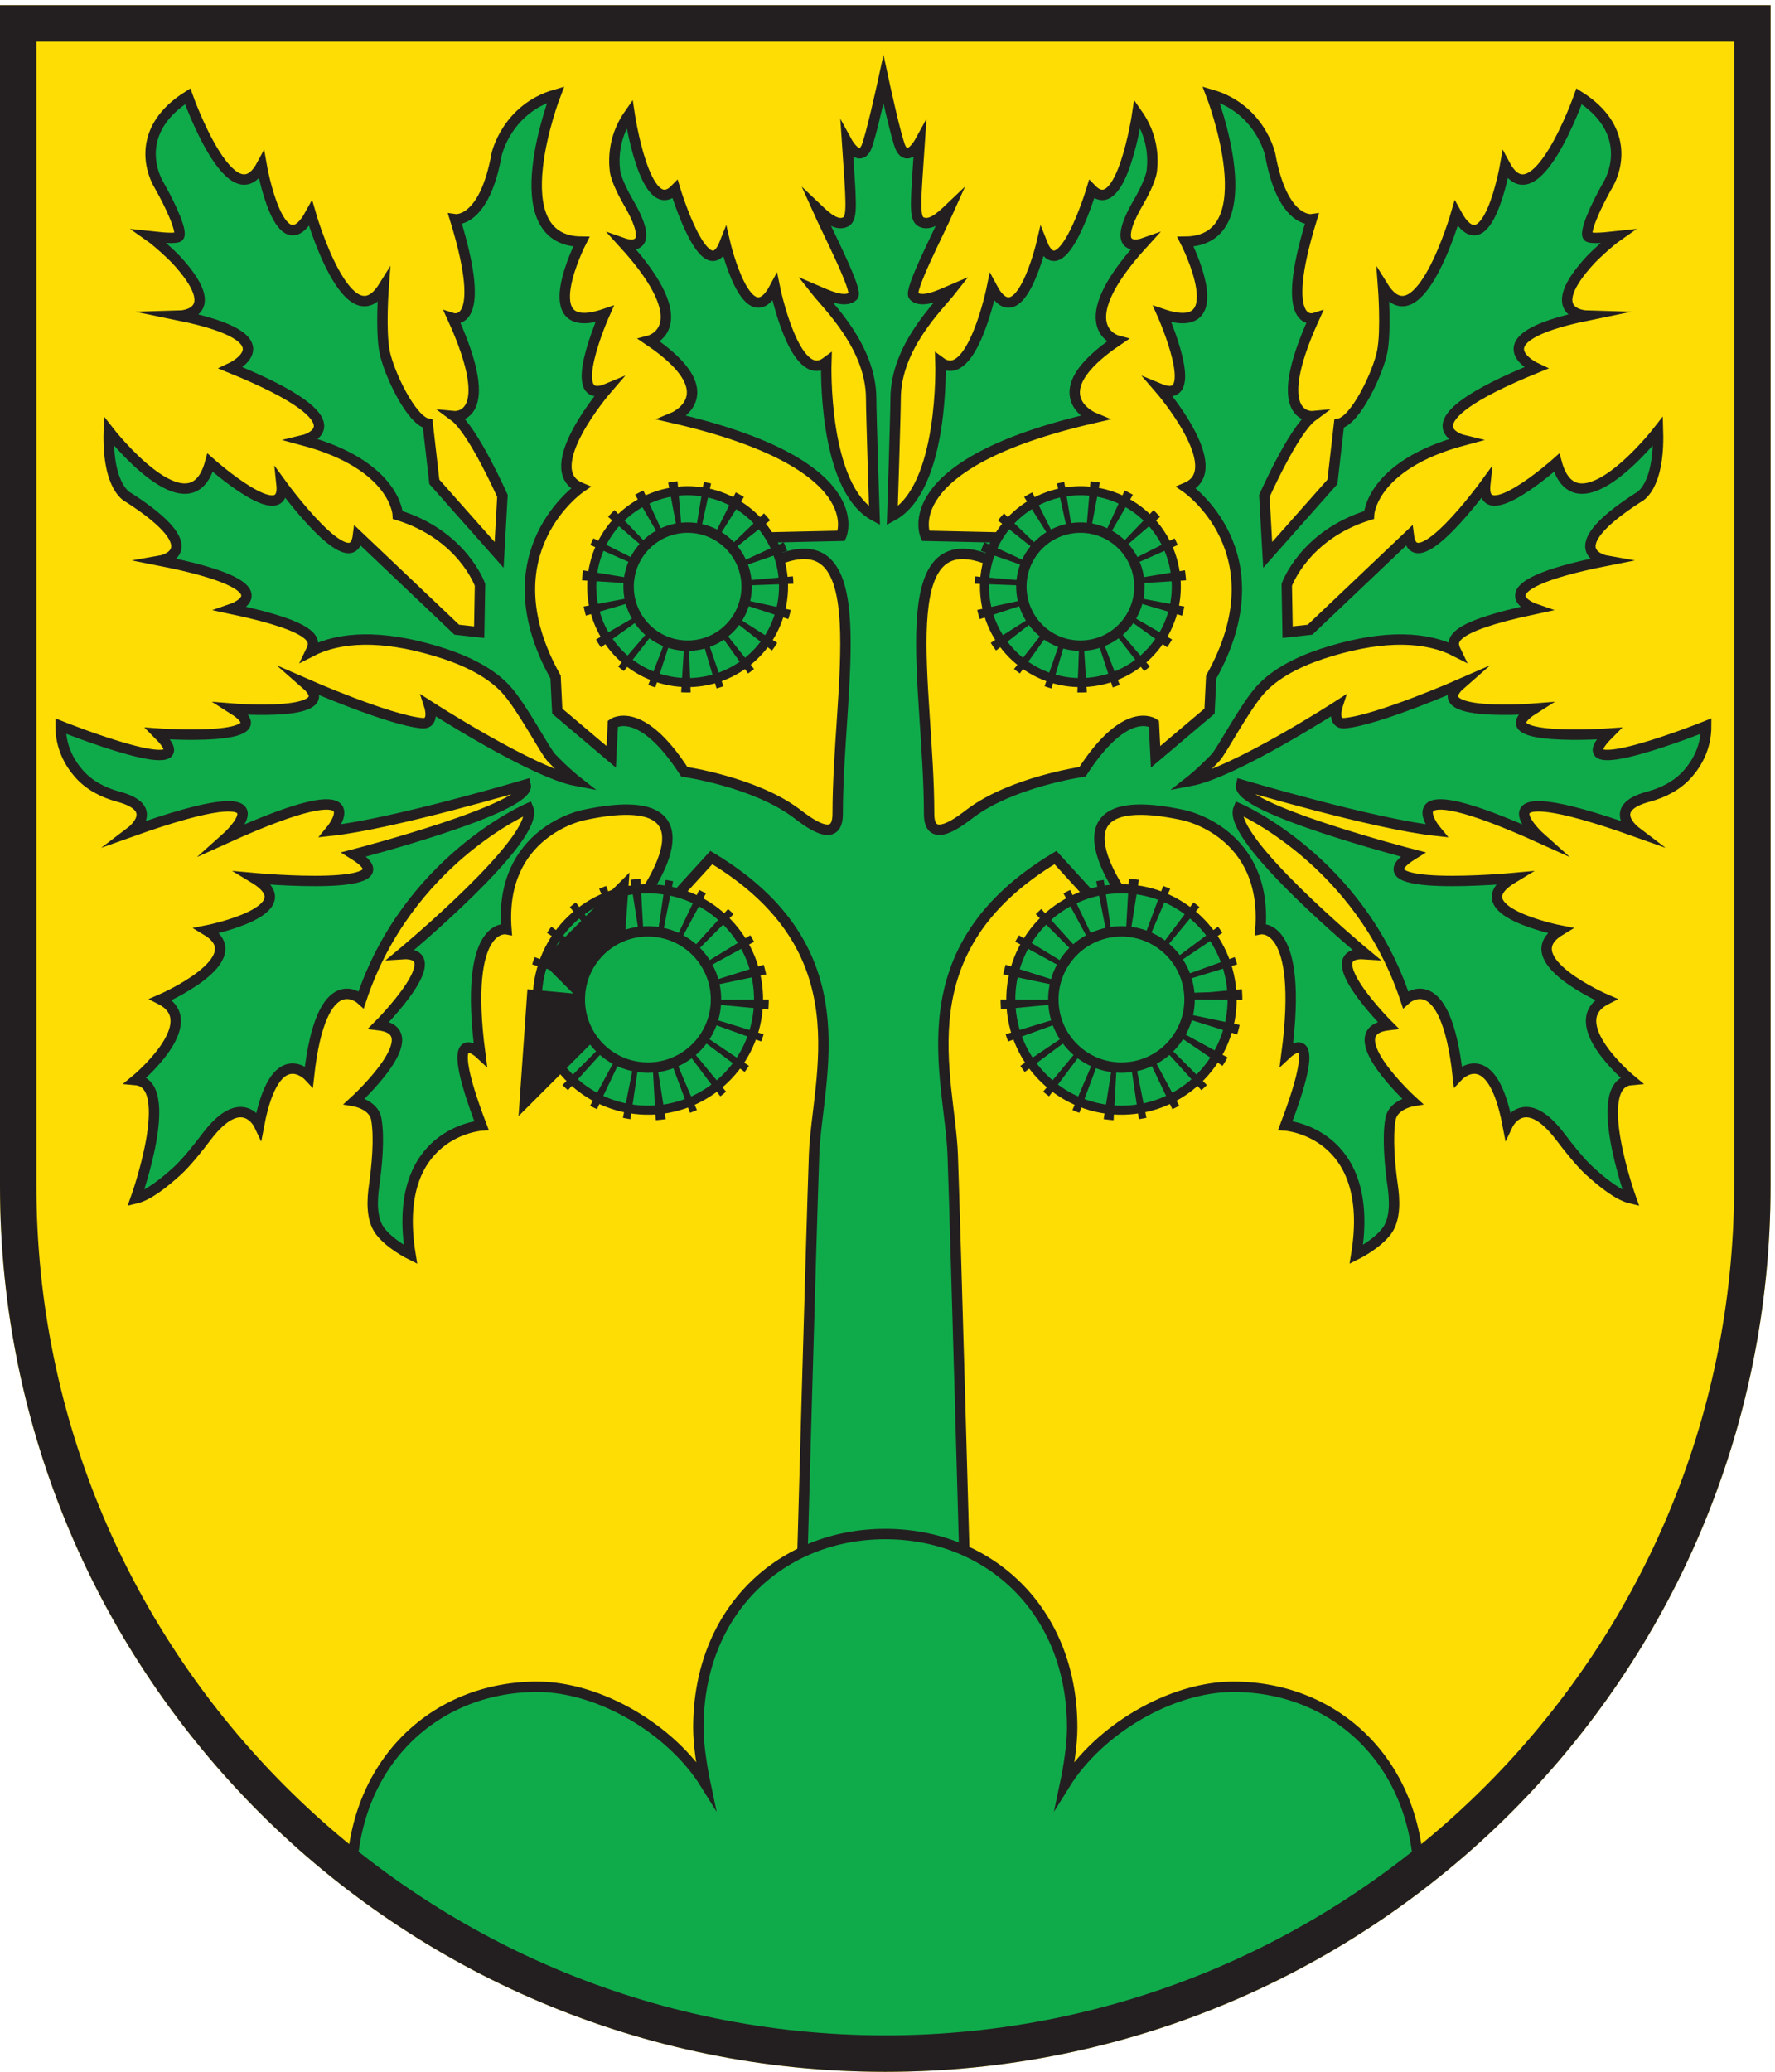 <svg xmlns="http://www.w3.org/2000/svg" height="264.573" width="226.773" xml:space="preserve"><path style="fill:#fddd04;fill-opacity:1;fill-rule:evenodd;stroke:none" d="M0 1984.25V850.391C0 380.73 380.734 0 850.391 0c469.669 0 850.399 380.73 850.399 850.391V1984.25H0" transform="matrix(.133 0 0 -.133 0 264.573)"/><path style="fill:#0fab4b;fill-opacity:1;fill-rule:nonzero;stroke:none" d="M770.039 468.828s9.266 336.453 11.969 411.641c2.707 75.179 49.062 196.841-98.719 285.401l-44.277-48.47-25.731 4.79s89.746 115.47-53.25 84.36c0 0-80.769-16.15-73.593-109.49 0 0-41.879 7.78-25.129-119.669 0 0-38.891 36.499 1.199-68.801 0 0-87.356-5.988-68.207-123.86 0 0-19.391 9.571-29.11 22.36-9.093 11.961-7.55 31.41-5.867 43.301 2.637 18.648 5.395 46.148 2.156 64.339-2.5 14.051-21.031 17.192-21.031 17.192s73.59 67.012 23.332 72.988c0 0 71.801 71.8 21.543 68.22 0 0 134.024 111.28 122.055 140 0 0-116.074-49.96-160.352-183.53 0 0-38.289 35.15-50.257-73.741 0 0-32.309 34.7-47.864-46.668 0 0-16.136 34.297-50.879-11.839-6.984-9.293-19.089-24.532-27.722-32.352-12.617-11.441-27.789-23.57-39.867-26.422 0 0 39.492 110.094 0 113.684 0 0 67.011 55.348 23.933 77.338 0 0 89.746 38.74 44.277 66.26 0 0 96.926 19.15 45.469 50.26 0 0 155.567-14.36 95.735 22.74 0 0 171.117 44.27 165.136 67.01 0 0-127.64-37.89-187.476-44.28 0 0 51.058 61.43-100.52-7.18 0 0 72.602 64.62-90.941 6.38 0 0 29.515 22.34-12.328 33.53-14.414 3.86-27.993 10.85-37.844 22.07-9.238 10.52-17.64 25.61-17.64 45.72 0 0 143.601-57.44 93.339-7.18 0 0 123.652-8.78 71.797 23.93 0 0 107.699-8.77 70.207 23.94 0 0 79.969-35.09 111.816-37.87 12.68-1.1 7.051 16.33 7.051 16.33s98.918-63.83 141.199-71.8c0 0-10.636 8.34-23.96 22.24-6.176 6.45-28.54 49.48-43.969 66.05-17.231 18.5-44.024 29.55-66.957 36.39-52.364 15.64-92.028 14.03-120.375-.57 4.59 9.51 10.797 22.65-75.809 41.02 0 0 60.633 20.75-68.605 46.28 0 0 50.257 8.77-30.313 60.63 0 0-20.742 7.97-19.144 63.81 0 0 78.175-100.51 97.324-30.31 0 0 73.39-65.42 68.605-20.74 0 0 67.809-93.34 73.395-49.46l94.93-90.15 21.543-2.39.796 45.47s-16.754 47.86-78.976 67.01c0 0-1.598 47.87-90.945 71.8 0 0 63.82 15.16-69.403 69.41 0 0 59.828 27.91-48.668 50.25 0 0 44.61 1.3-4.101 53.93-3.246 3.51-17.418 16.79-25.551 22.48 2.219-.22 21.609-3.12 27.461-1.03 6.14 2.19-7.067 30.72-18.551 50.67-8.637 15.01-19.941 54.25 27.926 84.56 0 0 42.277-119.67 71-66.21 0 0 17.547-100.52 47.066-46.27 0 0 35.899-125.25 70.203-70.2 0 0-3.164-41.77.797-62.23 3.965-20.46 25.528-66.21 41.485-69.41l6.382-55.84 62.227-70.2 3.187 56.64s-27.921 63.02-46.269 76.59c0 0 43.082-3.99-1.598 94.13 0 0 35.106-11.17 2.399 94.93 0 0 27.918-3.99 39.886 62.23 0 0 9.571 43.88 56.641 57.44 0 0-54.246-140.41 24.727-141.21 0 0-47.86-93.34 22.339-69.4 0 0-39.886-89.35 2.395-71.8 0 0-67.016-77.38-25.527-94.93 0 0-90.946-62.23-23.934-181.89l1.594-32.71 51.855-43.88 1.598 31.91s26.324 19.15 68.605-46.27c0 0 67.418-9.68 107.696-39.88 8.57-6.43 39.644-31.76 39.644-.59 0 121.64 38.539 284.59-59.586 243.11l-8.777 22.33 71.801 1.6s31.258 68.95-161.949 113.28c0 0 54.25 22.34-22.333 74.19 0 0 48.661 12.77-24.734 93.34 0 0 34.625-12.22 4.293 39.75-2.547 4.36-11.547 20.53-12.676 30.09-1.59 13.5-.511 34.05 13.973 54.61 0 0 15.152-102.11 43.875-72.6 0 0 29.516-98.12 47.859-51.05 0 0 21.543-92.55 47.868-43.08 0 0 19.148-94.14 49.464-71.8 0 0-3.992-120.46 46.27-147.59 0 0-3.192 99.17-3.192 112.49 0 49.77-41.484 89.1-53.55 104.43 9.574-4.09 28.675-13.73 36.265-5.7 4.743 5.01-23.722 59.66-34.566 83.95 8.598-8.18 18.719-17.52 27.535-12.79 6.863 3.69 5.02 19.38 1.18 76.62 0 0 10.828-19.79 18.136-5.99 4.168 7.85 16.809 66.02 16.809 66.02s12.524-58.17 16.684-66.02c7.304-13.8 18.136 5.99 18.136 5.99-3.839-57.24-5.683-72.93 1.18-76.62 8.82-4.73 18.945 4.61 27.539 12.79-10.848-24.29-39.305-78.94-34.57-83.95 7.59-8.03 26.691 1.61 36.269 5.7-12.07-15.33-53.554-54.66-53.554-104.43 0-13.32-3.188-112.49-3.188-112.49 50.258 27.13 46.266 147.59 46.266 147.59 30.32-22.34 49.461 71.8 49.461 71.8 26.328-49.47 47.873 43.08 47.873 43.08 18.35-47.07 47.86 51.05 47.86 51.05 28.72-29.51 43.88 72.6 43.88 72.6 14.48-20.56 15.55-41.11 13.96-54.61-1.12-9.56-10.13-25.73-12.67-30.09-30.33-51.97 4.29-39.75 4.29-39.75-73.4-80.57-24.72-93.34-24.72-93.34-76.594-51.85-22.35-74.19-22.35-74.19-193.201-44.33-161.94-113.28-161.94-113.28l71.797-1.6-8.769-22.33c-98.129 41.48-59.59-121.47-59.59-243.11 0-31.17 31.074-5.84 39.637.59 40.285 30.2 107.705 39.88 107.705 39.88 42.28 65.42 68.6 46.27 68.6 46.27l1.6-31.91 51.85 43.88 1.6 32.71c67.01 119.66-23.93 181.89-23.93 181.89 41.48 17.55-25.53 94.93-25.53 94.93 42.28-17.55 2.39 71.8 2.39 71.8 70.21-23.94 22.34 69.4 22.34 69.4 78.98.8 24.73 141.21 24.73 141.21 47.06-13.56 56.64-57.44 56.64-57.44 11.97-66.22 39.89-62.23 39.89-62.23-32.71-106.1 2.39-94.93 2.39-94.93-44.67-98.12-1.59-94.13-1.59-94.13-18.35-13.57-46.27-76.59-46.27-76.59l3.19-56.64 62.22 70.2 6.38 55.84c15.96 3.2 37.52 48.95 41.49 69.41 3.96 20.46.8 62.23.8 62.23 34.3-55.05 70.19 70.2 70.19 70.2 29.53-54.25 47.08 46.27 47.08 46.27 28.72-53.46 71 66.21 71 66.21 47.86-30.31 36.55-69.55 27.92-84.56-11.48-19.95-24.7-48.48-18.55-50.67 5.85-2.09 25.24.81 27.46 1.03-8.14-5.69-22.3-18.97-25.55-22.48-48.71-52.63-4.1-53.93-4.1-53.93-108.5-22.34-48.66-50.25-48.66-50.25-133.24-54.25-69.41-69.41-69.41-69.41-89.35-23.93-90.95-71.8-90.95-71.8-62.22-19.15-78.98-67.01-78.98-67.01l.8-45.47 21.54 2.39 94.94 90.15c5.58-43.88 73.38 49.46 73.38 49.46-4.78-44.68 68.62 20.74 68.62 20.74 19.14-70.2 97.32 30.31 97.32 30.31 1.6-55.84-19.14-63.81-19.14-63.81-80.57-51.86-30.32-60.63-30.32-60.63-129.24-25.53-68.6-46.28-68.6-46.28-86.61-18.37-80.4-31.51-75.81-41.02-28.35 14.6-68.01 16.21-120.38.57-22.93-6.84-49.72-17.89-66.95-36.39-15.44-16.57-37.79-59.6-43.97-66.05-13.32-13.9-23.97-22.24-23.97-22.24 42.29 7.97 141.21 71.8 141.21 71.8s-5.63-17.43 7.05-16.33c31.84 2.78 111.81 37.87 111.81 37.87-37.49-32.71 70.21-23.94 70.21-23.94-51.86-32.71 71.79-23.93 71.79-23.93-50.25-50.26 93.34 7.18 93.34 7.18 0-20.11-8.4-35.2-17.63-45.72-9.85-11.22-23.43-18.21-37.85-22.07-41.84-11.19-12.33-33.53-12.33-33.53-163.54 58.24-90.94-6.38-90.94-6.38-151.57 68.61-100.52 7.18-100.52 7.18-59.83 6.39-187.48 44.28-187.48 44.28-5.97-22.74 165.14-67.01 165.14-67.01-59.82-37.1 95.73-22.74 95.73-22.74-51.45-31.11 45.48-50.26 45.48-50.26-45.48-27.52 44.27-66.26 44.27-66.26-43.08-21.99 23.93-77.338 23.93-77.338-39.49-3.59 0-113.684 0-113.684-12.08 2.852-27.24 14.981-39.86 26.422-8.63 7.82-20.74 23.059-27.72 32.352-34.75 46.136-50.88 11.839-50.88 11.839-15.56 81.368-47.86 46.668-47.86 46.668-11.98 108.891-50.27 73.741-50.27 73.741-44.27 133.57-160.35 183.53-160.35 183.53-11.96-28.72 122.06-140 122.06-140-50.25 3.58 21.54-68.22 21.54-68.22-50.26-5.976 23.33-72.988 23.33-72.988s-18.52-3.141-21.02-17.192c-3.24-18.191-.49-45.691 2.16-64.339 1.68-11.891 3.22-31.34-5.88-43.301-9.71-12.789-29.1-22.36-29.1-22.36 19.15 117.872-68.22 123.86-68.22 123.86 40.09 105.3 1.21 68.801 1.21 68.801 16.74 127.449-25.13 119.669-25.13 119.669 7.18 93.34-73.6 109.49-73.6 109.49-142.994 31.11-53.25-84.36-53.25-84.36l-25.73-4.79-44.27 48.47c-147.791-88.56-101.424-210.222-98.729-285.401 2.707-75.188 11.973-411.641 11.973-411.641H770.039" transform="matrix(.133 0 0 -.133 0 264.573)"/><path style="fill:none;stroke:#231f20;stroke-width:10;stroke-linecap:butt;stroke-linejoin:miter;stroke-miterlimit:10;stroke-dasharray:none;stroke-opacity:1" d="M770.039 468.828s9.266 336.453 11.969 411.641c2.707 75.179 49.062 196.841-98.719 285.401l-44.277-48.47-25.731 4.79s89.746 115.47-53.25 84.36c0 0-80.769-16.15-73.593-109.49 0 0-41.879 7.78-25.129-119.669 0 0-38.891 36.499 1.199-68.801 0 0-87.356-5.988-68.207-123.86 0 0-19.391 9.571-29.11 22.36-9.093 11.961-7.55 31.41-5.867 43.301 2.637 18.648 5.395 46.148 2.156 64.339-2.5 14.051-21.031 17.192-21.031 17.192s73.59 67.012 23.332 72.988c0 0 71.801 71.8 21.543 68.22 0 0 134.024 111.28 122.055 140 0 0-116.074-49.96-160.352-183.53 0 0-38.289 35.15-50.257-73.741 0 0-32.309 34.7-47.864-46.668 0 0-16.136 34.297-50.879-11.839-6.984-9.293-19.089-24.532-27.722-32.352-12.617-11.441-27.789-23.57-39.867-26.422 0 0 39.492 110.094 0 113.684 0 0 67.011 55.348 23.933 77.338 0 0 89.746 38.74 44.277 66.26 0 0 96.926 19.15 45.469 50.26 0 0 155.567-14.36 95.735 22.74 0 0 171.117 44.27 165.136 67.01 0 0-127.64-37.89-187.476-44.28 0 0 51.058 61.43-100.52-7.18 0 0 72.602 64.62-90.941 6.38 0 0 29.515 22.34-12.328 33.53-14.414 3.86-27.993 10.85-37.844 22.07-9.238 10.52-17.64 25.61-17.64 45.72 0 0 143.601-57.44 93.339-7.18 0 0 123.652-8.78 71.797 23.93 0 0 107.699-8.77 70.207 23.94 0 0 79.969-35.09 111.816-37.87 12.68-1.1 7.051 16.33 7.051 16.33s98.918-63.83 141.199-71.8c0 0-10.636 8.34-23.96 22.24-6.176 6.45-28.54 49.48-43.969 66.05-17.231 18.5-44.024 29.55-66.957 36.39-52.364 15.64-92.028 14.03-120.375-.57 4.59 9.51 10.797 22.65-75.809 41.02 0 0 60.633 20.75-68.605 46.28 0 0 50.257 8.77-30.313 60.63 0 0-20.742 7.97-19.144 63.81 0 0 78.175-100.51 97.324-30.31 0 0 73.39-65.42 68.605-20.74 0 0 67.809-93.34 73.395-49.46l94.93-90.15 21.543-2.39.796 45.47s-16.754 47.86-78.976 67.01c0 0-1.598 47.87-90.945 71.8 0 0 63.82 15.16-69.403 69.41 0 0 59.828 27.91-48.668 50.25 0 0 44.61 1.3-4.101 53.93-3.246 3.51-17.418 16.79-25.551 22.48 2.219-.22 21.609-3.12 27.461-1.03 6.14 2.19-7.067 30.72-18.551 50.67-8.637 15.01-19.941 54.25 27.926 84.56 0 0 42.277-119.67 71-66.21 0 0 17.547-100.52 47.066-46.27 0 0 35.899-125.25 70.203-70.2 0 0-3.164-41.77.797-62.23 3.965-20.46 25.528-66.21 41.485-69.41l6.382-55.84 62.227-70.2 3.187 56.64s-27.921 63.02-46.269 76.59c0 0 43.082-3.99-1.598 94.13 0 0 35.106-11.17 2.399 94.93 0 0 27.918-3.99 39.886 62.23 0 0 9.571 43.88 56.641 57.44 0 0-54.246-140.41 24.727-141.21 0 0-47.86-93.34 22.339-69.4 0 0-39.886-89.35 2.395-71.8 0 0-67.016-77.38-25.527-94.93 0 0-90.946-62.23-23.934-181.89l1.594-32.71 51.855-43.88 1.598 31.91s26.324 19.15 68.605-46.27c0 0 67.418-9.68 107.696-39.88 8.57-6.43 39.644-31.76 39.644-.59 0 121.64 38.539 284.59-59.586 243.11l-8.777 22.33 71.801 1.6s31.258 68.95-161.949 113.28c0 0 54.25 22.34-22.333 74.19 0 0 48.661 12.77-24.734 93.34 0 0 34.625-12.22 4.293 39.75-2.547 4.36-11.547 20.53-12.676 30.09-1.59 13.5-.511 34.05 13.973 54.61 0 0 15.152-102.11 43.875-72.6 0 0 29.516-98.12 47.859-51.05 0 0 21.543-92.55 47.868-43.08 0 0 19.148-94.14 49.464-71.8 0 0-3.992-120.46 46.27-147.59 0 0-3.192 99.17-3.192 112.49 0 49.77-41.484 89.1-53.55 104.43 9.574-4.09 28.675-13.73 36.265-5.7 4.743 5.01-23.722 59.66-34.566 83.95 8.598-8.18 18.719-17.52 27.535-12.79 6.863 3.69 5.02 19.38 1.18 76.62 0 0 10.828-19.79 18.136-5.99 4.168 7.85 16.809 66.02 16.809 66.02s12.524-58.17 16.684-66.02c7.304-13.8 18.136 5.99 18.136 5.99-3.839-57.24-5.683-72.93 1.18-76.62 8.82-4.73 18.945 4.61 27.539 12.79-10.848-24.29-39.305-78.94-34.57-83.95 7.59-8.03 26.691 1.61 36.269 5.7-12.07-15.33-53.554-54.66-53.554-104.43 0-13.32-3.188-112.49-3.188-112.49 50.258 27.13 46.266 147.59 46.266 147.59 30.32-22.34 49.461 71.8 49.461 71.8 26.328-49.47 47.873 43.08 47.873 43.08 18.35-47.07 47.86 51.05 47.86 51.05 28.72-29.51 43.88 72.6 43.88 72.6 14.48-20.56 15.55-41.11 13.96-54.61-1.12-9.56-10.13-25.73-12.67-30.09-30.33-51.97 4.29-39.75 4.29-39.75-73.4-80.57-24.72-93.34-24.72-93.34-76.594-51.85-22.35-74.19-22.35-74.19-193.201-44.33-161.94-113.28-161.94-113.28l71.797-1.6-8.769-22.33c-98.129 41.48-59.59-121.47-59.59-243.11 0-31.17 31.074-5.84 39.637.59 40.285 30.2 107.705 39.88 107.705 39.88 42.28 65.42 68.6 46.27 68.6 46.27l1.6-31.91 51.85 43.88 1.6 32.71c67.01 119.66-23.93 181.89-23.93 181.89 41.48 17.55-25.53 94.93-25.53 94.93 42.28-17.55 2.39 71.8 2.39 71.8 70.21-23.94 22.34 69.4 22.34 69.4 78.98.8 24.73 141.21 24.73 141.21 47.06-13.56 56.64-57.44 56.64-57.44 11.97-66.22 39.89-62.23 39.89-62.23-32.71-106.1 2.39-94.93 2.39-94.93-44.67-98.12-1.59-94.13-1.59-94.13-18.35-13.57-46.27-76.59-46.27-76.59l3.19-56.64 62.22 70.2 6.38 55.84c15.96 3.2 37.52 48.95 41.49 69.41 3.96 20.46.8 62.23.8 62.23 34.3-55.05 70.19 70.2 70.19 70.2 29.53-54.25 47.08 46.27 47.08 46.27 28.72-53.46 71 66.21 71 66.21 47.86-30.31 36.55-69.55 27.92-84.56-11.48-19.95-24.7-48.48-18.55-50.67 5.85-2.09 25.24.81 27.46 1.03-8.14-5.69-22.3-18.97-25.55-22.48-48.71-52.63-4.1-53.93-4.1-53.93-108.5-22.34-48.66-50.25-48.66-50.25-133.24-54.25-69.41-69.41-69.41-69.41-89.35-23.93-90.95-71.8-90.95-71.8-62.22-19.15-78.98-67.01-78.98-67.01l.8-45.47 21.54 2.39 94.94 90.15c5.58-43.88 73.38 49.46 73.38 49.46-4.78-44.68 68.62 20.74 68.62 20.74 19.14-70.2 97.32 30.31 97.32 30.31 1.6-55.84-19.14-63.81-19.14-63.81-80.57-51.86-30.32-60.63-30.32-60.63-129.24-25.53-68.6-46.28-68.6-46.28-86.61-18.37-80.4-31.51-75.81-41.02-28.35 14.6-68.01 16.21-120.38.57-22.93-6.84-49.72-17.89-66.95-36.39-15.44-16.57-37.79-59.6-43.97-66.05-13.32-13.9-23.97-22.24-23.97-22.24 42.29 7.97 141.21 71.8 141.21 71.8s-5.63-17.43 7.05-16.33c31.84 2.78 111.81 37.87 111.81 37.87-37.49-32.71 70.21-23.94 70.21-23.94-51.86-32.71 71.79-23.93 71.79-23.93-50.25-50.26 93.34 7.18 93.34 7.18 0-20.11-8.4-35.2-17.63-45.72-9.85-11.22-23.43-18.21-37.85-22.07-41.84-11.19-12.33-33.53-12.33-33.53-163.54 58.24-90.94-6.38-90.94-6.38-151.57 68.61-100.52 7.18-100.52 7.18-59.83 6.39-187.48 44.28-187.48 44.28-5.97-22.74 165.14-67.01 165.14-67.01-59.82-37.1 95.73-22.74 95.73-22.74-51.45-31.11 45.48-50.26 45.48-50.26-45.48-27.52 44.27-66.26 44.27-66.26-43.08-21.99 23.93-77.338 23.93-77.338-39.49-3.59 0-113.684 0-113.684-12.08 2.852-27.24 14.981-39.86 26.422-8.63 7.82-20.74 23.059-27.72 32.352-34.75 46.136-50.88 11.839-50.88 11.839-15.56 81.368-47.86 46.668-47.86 46.668-11.98 108.891-50.27 73.741-50.27 73.741-44.27 133.57-160.35 183.53-160.35 183.53-11.96-28.72 122.06-140 122.06-140-50.25 3.58 21.54-68.22 21.54-68.22-50.26-5.976 23.33-72.988 23.33-72.988s-18.52-3.141-21.02-17.192c-3.24-18.191-.49-45.691 2.16-64.339 1.68-11.891 3.22-31.34-5.88-43.301-9.71-12.789-29.1-22.36-29.1-22.36 19.15 117.872-68.22 123.86-68.22 123.86 40.09 105.3 1.21 68.801 1.21 68.801 16.74 127.449-25.13 119.669-25.13 119.669 7.18 93.34-73.6 109.49-73.6 109.49-142.994 31.11-53.25-84.36-53.25-84.36l-25.73-4.79-44.27 48.47c-147.791-88.56-101.424-210.222-98.729-285.401 2.707-75.188 11.973-411.641 11.973-411.641z" transform="matrix(.133 0 0 -.133 0 264.573)"/><path style="fill:#0fab4b;fill-opacity:1;fill-rule:evenodd;stroke:none" d="M850.391 15.102 1114.44 55.09l248.68 127.082c0 113.418-79.38 187.5-178.34 187.5-60.18 0-129.17-41.16-161.66-93.332 3.3 15.601 6.81 37.308 6.81 54.07 0 113.418-80.586 185.93-179.539 185.93-98.95 0-179.536-72.512-179.536-185.93 0-16.762 3.512-38.469 6.813-54.07-32.488 52.172-101.48 93.332-161.664 93.332-98.949 0-178.336-74.082-178.336-187.5L615.691 48.84l234.7-33.738" transform="matrix(.133 0 0 -.133 0 264.573)"/><path style="fill:none;stroke:#231f20;stroke-width:10;stroke-linecap:butt;stroke-linejoin:miter;stroke-miterlimit:10;stroke-dasharray:none;stroke-opacity:1" d="M850.391 15.102 1114.44 55.09l248.68 127.082c0 113.418-79.38 187.5-178.34 187.5-60.18 0-129.17-41.16-161.66-93.332 3.3 15.601 6.81 37.308 6.81 54.07 0 113.418-80.586 185.93-179.539 185.93-98.95 0-179.536-72.512-179.536-185.93 0-16.762 3.512-38.469 6.813-54.07-32.488 52.172-101.48 93.332-161.664 93.332-98.949 0-178.336-74.082-178.336-187.5L615.691 48.84z" transform="matrix(.133 0 0 -.133 0 264.573)"/><path style="fill:#0fab4b;fill-opacity:1;fill-rule:evenodd;stroke:none" d="M1129.05 1438.82c7.08-50.39-28.02-96.97-78.4-104.05-50.38-7.08-96.962 28.03-104.041 78.41-7.082 50.37 28.028 96.95 78.411 104.03 50.37 7.08 96.95-28.01 104.03-78.39" transform="matrix(.133 0 0 -.133 0 264.573)"/><path style="fill:none;stroke:#231f20;stroke-width:8.705;stroke-linecap:butt;stroke-linejoin:miter;stroke-miterlimit:10;stroke-dasharray:none;stroke-opacity:1" d="M1129.05 1438.82c7.08-50.39-28.02-96.97-78.4-104.05-50.38-7.08-96.962 28.03-104.041 78.41-7.082 50.37 28.028 96.95 78.411 104.03 50.37 7.08 96.95-28.01 104.03-78.39z" transform="matrix(.133 0 0 -.133 0 264.573)"/><path style="fill:#0fab4b;fill-opacity:1;fill-rule:evenodd;stroke:none" d="M1098.87 1434.57c4.74-33.7-18.74-64.87-52.45-69.61-33.71-4.73-64.869 18.75-69.607 52.46-4.735 33.71 18.75 64.87 52.447 69.61 33.72 4.74 64.88-18.75 69.61-52.46" transform="matrix(.133 0 0 -.133 0 264.573)"/><path style="fill:none;stroke:#231f20;stroke-width:79.992;stroke-linecap:butt;stroke-linejoin:miter;stroke-miterlimit:10;stroke-dasharray:5.088,15.264;stroke-dashoffset:0;stroke-opacity:1" d="M1098.87 1434.57c4.74-33.7-18.74-64.87-52.45-69.61-33.71-4.73-64.869 18.75-69.607 52.46-4.735 33.71 18.75 64.87 52.447 69.61 33.72 4.74 64.88-18.75 69.61-52.46z" transform="matrix(.133 0 0 -.133 0 264.573)"/><path style="fill:#0fab4b;fill-opacity:1;fill-rule:evenodd;stroke:none" d="M1093.97 1433.88c4.36-31-17.24-59.67-48.25-64.02-31-4.36-59.669 17.24-64.025 48.25-4.355 31 17.246 59.66 48.245 64.02 31 4.35 59.67-17.24 64.03-48.25" transform="matrix(.133 0 0 -.133 0 264.573)"/><path style="fill:none;stroke:#231f20;stroke-width:10;stroke-linecap:butt;stroke-linejoin:miter;stroke-miterlimit:10;stroke-dasharray:none;stroke-opacity:1" d="M1093.97 1433.88c4.36-31-17.24-59.67-48.25-64.02-31-4.36-59.669 17.24-64.025 48.25-4.355 31 17.246 59.66 48.245 64.02 31 4.35 59.67-17.24 64.03-48.25z" transform="matrix(.133 0 0 -.133 0 264.573)"/><path style="fill:#0fab4b;fill-opacity:1;fill-rule:evenodd;stroke:none" d="M516.34 1037.02c-4.098-58.571 40.058-109.36 98.617-113.461 58.566-4.098 109.356 40.062 113.453 98.621 4.098 58.56-40.058 109.36-98.617 113.45-58.566 4.1-109.355-40.06-113.453-98.61" transform="matrix(.133 0 0 -.133 0 264.573)"/><path style="fill:none;stroke:#231f20;stroke-width:8.706;stroke-linecap:butt;stroke-linejoin:miter;stroke-miterlimit:10;stroke-dasharray:none;stroke-opacity:1" d="M516.34 1037.02c-4.098-58.571 40.058-109.36 98.617-113.461 58.566-4.098 109.356 40.062 113.453 98.621 4.098 58.56-40.058 109.36-98.617 113.45-58.566 4.1-109.355-40.06-113.453-98.61z" transform="matrix(.133 0 0 -.133 0 264.573)"/><path style="fill:#0fab4b;fill-opacity:1;fill-rule:evenodd;stroke:none" d="M551.414 1034.56c-2.738-39.181 26.801-73.169 65.984-75.912 39.18-2.738 73.165 26.809 75.907 65.992 2.742 39.18-26.805 73.16-65.985 75.9-39.179 2.74-73.164-26.8-75.906-65.98" transform="matrix(.133 0 0 -.133 0 264.573)"/><path style="fill:none;stroke:#231f20;stroke-width:90;stroke-linecap:butt;stroke-linejoin:miter;stroke-miterlimit:10;stroke-dasharray:5.07,15.211;stroke-dashoffset:0;stroke-opacity:1" d="M551.414 1034.56c-2.738-39.181 26.805-73.169 65.984-75.912 39.18-2.738 73.165 26.809 75.911 65.992 2.738 39.18-26.809 73.16-65.989 75.9-39.179 2.74-73.164-26.8-75.906-65.98z" transform="matrix(.133 0 0 -.133 0 264.573)"/><path style="fill:#0fab4b;fill-opacity:1;fill-rule:evenodd;stroke:none" d="M557.121 1034.16c-2.519-36.039 24.652-67.289 60.688-69.82 36.039-2.52 67.3 24.656 69.82 60.7 2.519 36.03-24.652 67.29-60.695 69.81-36.036 2.52-67.293-24.65-69.813-60.69" transform="matrix(.133 0 0 -.133 0 264.573)"/><path style="fill:none;stroke:#231f20;stroke-width:10;stroke-linecap:butt;stroke-linejoin:miter;stroke-miterlimit:10;stroke-dasharray:none;stroke-opacity:1" d="M557.121 1034.16c-2.519-36.039 24.652-67.289 60.688-69.82 36.039-2.52 67.3 24.656 69.82 60.7 2.519 36.03-24.652 67.29-60.695 69.81-36.036 2.52-67.293-24.65-69.813-60.69z" transform="matrix(.133 0 0 -.133 0 264.573)"/><path style="fill:#0fab4b;fill-opacity:1;fill-rule:evenodd;stroke:none" d="M1183.3 1037.02c4.09-58.571-40.06-109.36-98.63-113.461-58.55-4.098-109.35 40.062-113.443 98.621-4.09 58.56 40.063 109.36 98.623 113.45 58.56 4.1 109.36-40.06 113.45-98.61" transform="matrix(.133 0 0 -.133 0 264.573)"/><path style="fill:none;stroke:#231f20;stroke-width:8.706;stroke-linecap:butt;stroke-linejoin:miter;stroke-miterlimit:10;stroke-dasharray:none;stroke-opacity:1" d="M1183.3 1037.02c4.09-58.571-40.06-109.36-98.63-113.461-58.55-4.098-109.35 40.062-113.443 98.621-4.09 58.56 40.063 109.36 98.623 113.45 58.56 4.1 109.36-40.06 113.45-98.61z" transform="matrix(.133 0 0 -.133 0 264.573)"/><path style="fill:#0fab4b;fill-opacity:1;fill-rule:evenodd;stroke:none" d="M1148.22 1034.56c2.74-39.181-26.8-73.169-65.98-75.912-39.19-2.738-73.17 26.809-75.91 65.992-2.74 39.18 26.8 73.16 65.99 75.9 39.18 2.74 73.17-26.8 75.9-65.98" transform="matrix(.133 0 0 -.133 0 264.573)"/><path style="fill:none;stroke:#231f20;stroke-width:90;stroke-linecap:butt;stroke-linejoin:miter;stroke-miterlimit:10;stroke-dasharray:5.07,15.211;stroke-dashoffset:0;stroke-opacity:1" d="M1148.22 1034.56c2.74-39.181-26.8-73.169-65.98-75.912-39.19-2.738-73.17 26.809-75.91 65.992-2.74 39.18 26.8 73.16 65.99 75.9 39.18 2.74 73.17-26.8 75.9-65.98z" transform="matrix(.133 0 0 -.133 0 264.573)"/><path style="fill:#0fab4b;fill-opacity:1;fill-rule:evenodd;stroke:none" d="M1142.52 1034.16c2.52-36.039-24.65-67.289-60.7-69.82-36.03-2.52-67.29 24.656-69.81 60.7-2.52 36.03 24.66 67.29 60.69 69.81 36.04 2.52 67.3-24.65 69.82-60.69" transform="matrix(.133 0 0 -.133 0 264.573)"/><path style="fill:none;stroke:#231f20;stroke-width:10;stroke-linecap:butt;stroke-linejoin:miter;stroke-miterlimit:10;stroke-dasharray:none;stroke-opacity:1" d="M1142.52 1034.16c2.52-36.039-24.65-67.289-60.7-69.82-36.03-2.52-67.29 24.656-69.81 60.7-2.52 36.03 24.66 67.29 60.69 69.81 36.04 2.52 67.3-24.65 69.82-60.69z" transform="matrix(.133 0 0 -.133 0 264.573)"/><path style="fill:#0fab4b;fill-opacity:1;fill-rule:evenodd;stroke:none" d="M569.309 1438.82c-7.082-50.39 28.023-96.97 78.398-104.05 50.383-7.08 96.965 28.03 104.043 78.41 7.078 50.37-28.023 96.95-78.398 104.03-50.379 7.08-96.961-28.01-104.043-78.39" transform="matrix(.133 0 0 -.133 0 264.573)"/><path style="fill:none;stroke:#231f20;stroke-width:8.705;stroke-linecap:butt;stroke-linejoin:miter;stroke-miterlimit:10;stroke-dasharray:none;stroke-opacity:1" d="M569.309 1438.82c-7.082-50.39 28.023-96.97 78.398-104.05 50.383-7.08 96.965 28.03 104.043 78.41 7.078 50.37-28.023 96.95-78.398 104.03-50.379 7.08-96.961-28.01-104.043-78.39z" transform="matrix(.133 0 0 -.133 0 264.573)"/><path style="fill:#0fab4b;fill-opacity:1;fill-rule:evenodd;stroke:none" d="M599.484 1434.57c-4.738-33.7 18.746-64.87 52.457-69.61 33.704-4.73 64.872 18.75 69.61 52.46 4.734 33.71-18.75 64.87-52.457 69.61-33.707 4.74-64.871-18.75-69.61-52.46" transform="matrix(.133 0 0 -.133 0 264.573)"/><path style="fill:none;stroke:#231f20;stroke-width:79.992;stroke-linecap:butt;stroke-linejoin:miter;stroke-miterlimit:10;stroke-dasharray:5.088,15.264;stroke-dashoffset:0;stroke-opacity:1" d="M599.484 1434.57c-4.738-33.7 18.746-64.87 52.457-69.61 33.704-4.73 64.872 18.75 69.61 52.46 4.734 33.71-18.75 64.87-52.457 69.61-33.707 4.74-64.871-18.75-69.61-52.46z" transform="matrix(.133 0 0 -.133 0 264.573)"/><path style="fill:#0fab4b;fill-opacity:1;fill-rule:evenodd;stroke:none" d="M604.391 1433.88c-4.356-31 17.246-59.67 48.25-64.02 31.004-4.36 59.668 17.24 64.027 48.25 4.355 31-17.246 59.66-48.246 64.02-31.008 4.35-59.668-17.24-64.031-48.25" transform="matrix(.133 0 0 -.133 0 264.573)"/><path style="fill:none;stroke:#231f20;stroke-width:10;stroke-linecap:butt;stroke-linejoin:miter;stroke-miterlimit:10;stroke-dasharray:none;stroke-opacity:1" d="M604.391 1433.88c-4.356-31 17.246-59.67 48.25-64.02 31.004-4.36 59.668 17.24 64.027 48.25 4.355 31-17.246 59.66-48.246 64.02-31.008 4.35-59.668-17.24-64.031-48.25z" transform="matrix(.133 0 0 -.133 0 264.573)"/><path style="fill:#231f20;fill-opacity:1;fill-rule:nonzero;stroke:none" d="M1700.79 1984.25H0V850.391C0 380.73 380.734 0 850.391 0c469.669 0 850.399 380.73 850.399 850.391V1984.25zm-35-35V850.391C1665.79 400.781 1300.01 35 850.391 35 400.781 35 35 400.781 35 850.391V1949.25h1630.79" transform="matrix(.133 0 0 -.133 0 264.573)"/></svg>